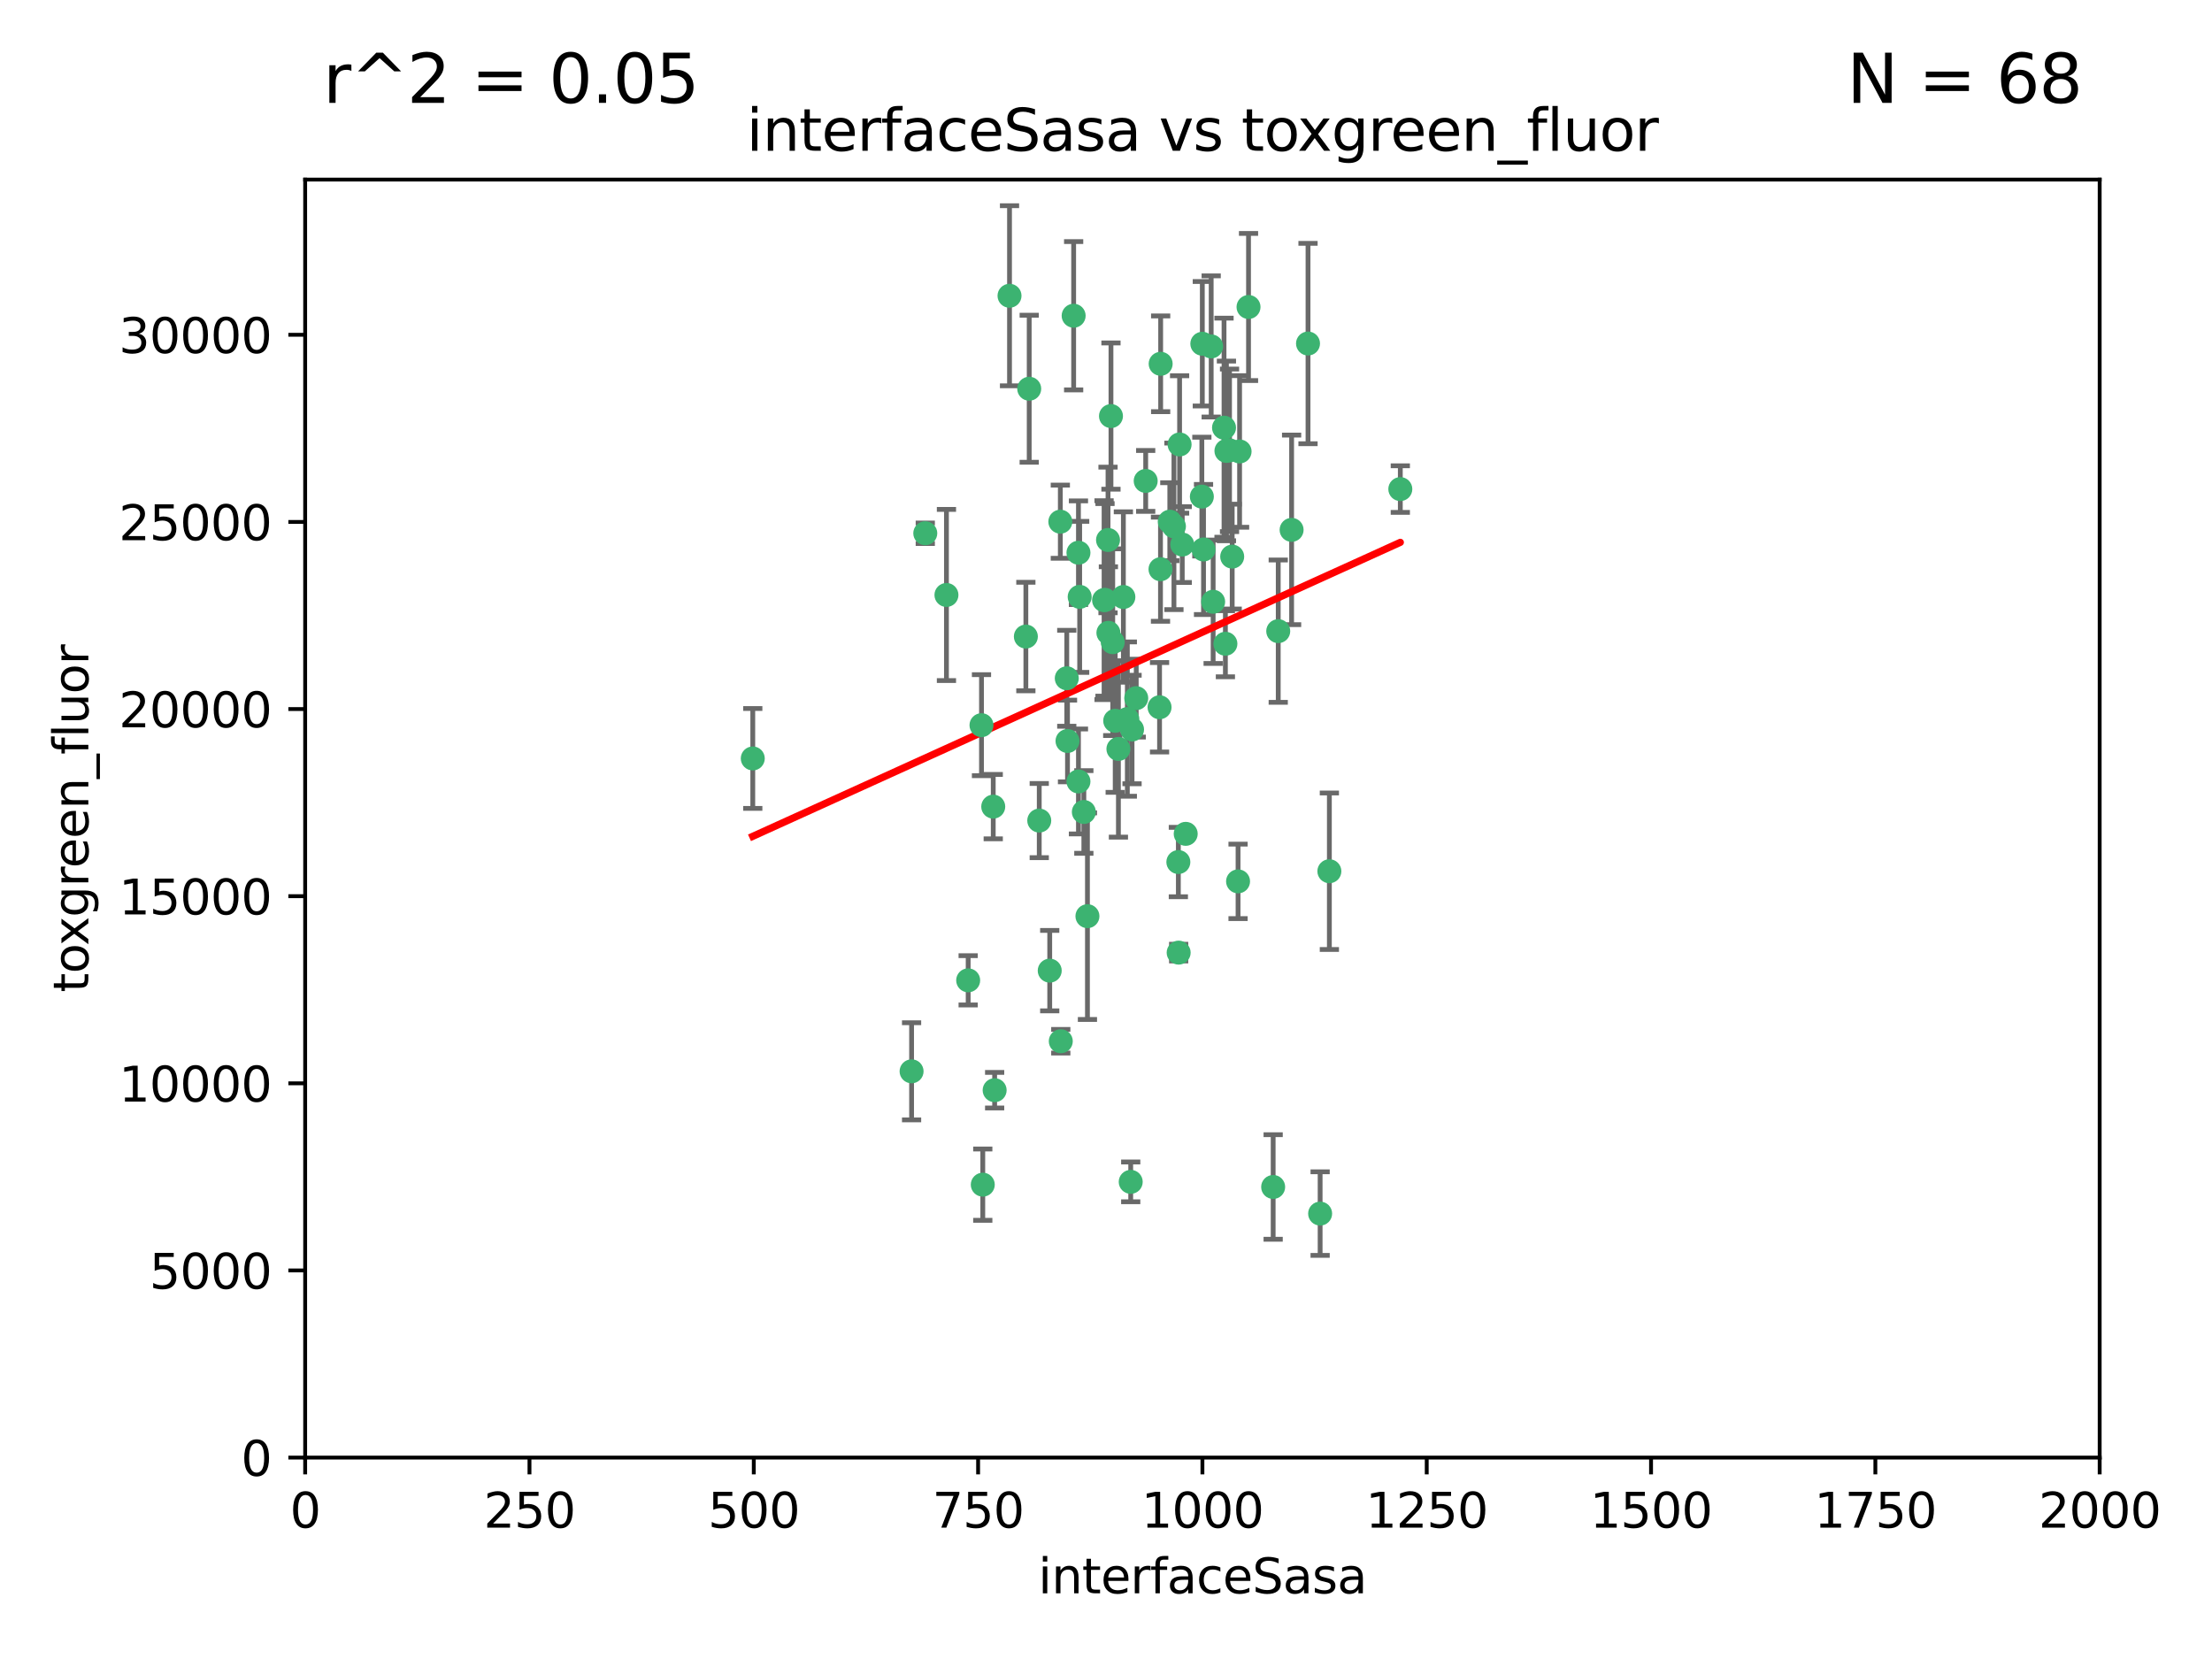 <?xml version="1.0" encoding="utf-8" standalone="no"?>
<!DOCTYPE svg PUBLIC "-//W3C//DTD SVG 1.1//EN"
  "http://www.w3.org/Graphics/SVG/1.1/DTD/svg11.dtd">
<svg xmlns:xlink="http://www.w3.org/1999/xlink" width="460.8pt" height="345.6pt" viewBox="0 0 460.8 345.6" xmlns="http://www.w3.org/2000/svg" version="1.1">
 <defs>
  <style type="text/css">*{stroke-linejoin: round; stroke-linecap: butt}</style>
 </defs>
 <g id="figure_1">
  <g id="patch_1">
   <path d="M 0 345.6 
L 460.8 345.6 
L 460.8 0 
L 0 0 
z
" style="fill: #ffffff"/>
  </g>
  <g id="axes_1">
   <g id="patch_2">
    <path d="M 63.571 303.64 
L 437.4 303.64 
L 437.4 37.411 
L 63.571 37.411 
z
" style="fill: #ffffff"/>
   </g>
   <g id="PathCollection_1">
    <defs>
     <path id="md01d30adb6" d="M 0 1.118 
C 0.297 1.118 0.581 1 0.791 0.791 
C 1 0.581 1.118 0.297 1.118 0 
C 1.118 -0.297 1 -0.581 0.791 -0.791 
C 0.581 -1 0.297 -1.118 0 -1.118 
C -0.297 -1.118 -0.581 -1 -0.791 -0.791 
C -1 -0.581 -1.118 -0.297 -1.118 0 
C -1.118 0.297 -1 0.581 -0.791 0.791 
C -0.581 1 -0.297 1.118 0 1.118 
z
" style="stroke: #3cb371"/>
    </defs>
    <g clip-path="url(#p43f1cb8b0e)">
     <use xlink:href="#md01d30adb6" x="243.693" y="108.677" style="fill: #3cb371; stroke: #3cb371"/>
     <use xlink:href="#md01d30adb6" x="272.484" y="71.562" style="fill: #3cb371; stroke: #3cb371"/>
     <use xlink:href="#md01d30adb6" x="231.435" y="86.676" style="fill: #3cb371; stroke: #3cb371"/>
     <use xlink:href="#md01d30adb6" x="266.28" y="131.48" style="fill: #3cb371; stroke: #3cb371"/>
     <use xlink:href="#md01d30adb6" x="250.716" y="114.467" style="fill: #3cb371; stroke: #3cb371"/>
     <use xlink:href="#md01d30adb6" x="269.065" y="110.38" style="fill: #3cb371; stroke: #3cb371"/>
     <use xlink:href="#md01d30adb6" x="254.987" y="89.097" style="fill: #3cb371; stroke: #3cb371"/>
     <use xlink:href="#md01d30adb6" x="220.886" y="108.676" style="fill: #3cb371; stroke: #3cb371"/>
     <use xlink:href="#md01d30adb6" x="214.404" y="80.98" style="fill: #3cb371; stroke: #3cb371"/>
     <use xlink:href="#md01d30adb6" x="241.787" y="75.786" style="fill: #3cb371; stroke: #3cb371"/>
     <use xlink:href="#md01d30adb6" x="252.721" y="125.356" style="fill: #3cb371; stroke: #3cb371"/>
     <use xlink:href="#md01d30adb6" x="252.312" y="72.167" style="fill: #3cb371; stroke: #3cb371"/>
     <use xlink:href="#md01d30adb6" x="258.229" y="94.046" style="fill: #3cb371; stroke: #3cb371"/>
     <use xlink:href="#md01d30adb6" x="223.66" y="65.773" style="fill: #3cb371; stroke: #3cb371"/>
     <use xlink:href="#md01d30adb6" x="232.987" y="156.019" style="fill: #3cb371; stroke: #3cb371"/>
     <use xlink:href="#md01d30adb6" x="241.557" y="147.335" style="fill: #3cb371; stroke: #3cb371"/>
     <use xlink:href="#md01d30adb6" x="230.194" y="124.965" style="fill: #3cb371; stroke: #3cb371"/>
     <use xlink:href="#md01d30adb6" x="246.284" y="113.441" style="fill: #3cb371; stroke: #3cb371"/>
     <use xlink:href="#md01d30adb6" x="255.489" y="93.933" style="fill: #3cb371; stroke: #3cb371"/>
     <use xlink:href="#md01d30adb6" x="256.689" y="115.953" style="fill: #3cb371; stroke: #3cb371"/>
     <use xlink:href="#md01d30adb6" x="244.553" y="109.646" style="fill: #3cb371; stroke: #3cb371"/>
     <use xlink:href="#md01d30adb6" x="250.368" y="103.453" style="fill: #3cb371; stroke: #3cb371"/>
     <use xlink:href="#md01d30adb6" x="232.318" y="150.153" style="fill: #3cb371; stroke: #3cb371"/>
     <use xlink:href="#md01d30adb6" x="256.134" y="93.812" style="fill: #3cb371; stroke: #3cb371"/>
     <use xlink:href="#md01d30adb6" x="234.02" y="124.367" style="fill: #3cb371; stroke: #3cb371"/>
     <use xlink:href="#md01d30adb6" x="216.495" y="170.94" style="fill: #3cb371; stroke: #3cb371"/>
     <use xlink:href="#md01d30adb6" x="238.669" y="100.184" style="fill: #3cb371; stroke: #3cb371"/>
     <use xlink:href="#md01d30adb6" x="241.753" y="118.577" style="fill: #3cb371; stroke: #3cb371"/>
     <use xlink:href="#md01d30adb6" x="245.731" y="92.588" style="fill: #3cb371; stroke: #3cb371"/>
     <use xlink:href="#md01d30adb6" x="222.381" y="154.361" style="fill: #3cb371; stroke: #3cb371"/>
     <use xlink:href="#md01d30adb6" x="291.711" y="101.886" style="fill: #3cb371; stroke: #3cb371"/>
     <use xlink:href="#md01d30adb6" x="224.916" y="124.337" style="fill: #3cb371; stroke: #3cb371"/>
     <use xlink:href="#md01d30adb6" x="260.091" y="63.953" style="fill: #3cb371; stroke: #3cb371"/>
     <use xlink:href="#md01d30adb6" x="250.465" y="71.61" style="fill: #3cb371; stroke: #3cb371"/>
     <use xlink:href="#md01d30adb6" x="204.462" y="151.067" style="fill: #3cb371; stroke: #3cb371"/>
     <use xlink:href="#md01d30adb6" x="218.677" y="202.203" style="fill: #3cb371; stroke: #3cb371"/>
     <use xlink:href="#md01d30adb6" x="201.688" y="204.22" style="fill: #3cb371; stroke: #3cb371"/>
     <use xlink:href="#md01d30adb6" x="204.731" y="246.787" style="fill: #3cb371; stroke: #3cb371"/>
     <use xlink:href="#md01d30adb6" x="231.802" y="133.776" style="fill: #3cb371; stroke: #3cb371"/>
     <use xlink:href="#md01d30adb6" x="192.753" y="111.087" style="fill: #3cb371; stroke: #3cb371"/>
     <use xlink:href="#md01d30adb6" x="222.228" y="141.297" style="fill: #3cb371; stroke: #3cb371"/>
     <use xlink:href="#md01d30adb6" x="230.822" y="112.487" style="fill: #3cb371; stroke: #3cb371"/>
     <use xlink:href="#md01d30adb6" x="210.301" y="61.614" style="fill: #3cb371; stroke: #3cb371"/>
     <use xlink:href="#md01d30adb6" x="224.662" y="162.792" style="fill: #3cb371; stroke: #3cb371"/>
     <use xlink:href="#md01d30adb6" x="275.007" y="252.814" style="fill: #3cb371; stroke: #3cb371"/>
     <use xlink:href="#md01d30adb6" x="236.699" y="145.439" style="fill: #3cb371; stroke: #3cb371"/>
     <use xlink:href="#md01d30adb6" x="255.273" y="134.104" style="fill: #3cb371; stroke: #3cb371"/>
     <use xlink:href="#md01d30adb6" x="265.222" y="247.267" style="fill: #3cb371; stroke: #3cb371"/>
     <use xlink:href="#md01d30adb6" x="230.901" y="131.829" style="fill: #3cb371; stroke: #3cb371"/>
     <use xlink:href="#md01d30adb6" x="213.706" y="132.603" style="fill: #3cb371; stroke: #3cb371"/>
     <use xlink:href="#md01d30adb6" x="245.473" y="179.579" style="fill: #3cb371; stroke: #3cb371"/>
     <use xlink:href="#md01d30adb6" x="206.91" y="168.036" style="fill: #3cb371; stroke: #3cb371"/>
     <use xlink:href="#md01d30adb6" x="226.534" y="190.856" style="fill: #3cb371; stroke: #3cb371"/>
     <use xlink:href="#md01d30adb6" x="224.662" y="115.142" style="fill: #3cb371; stroke: #3cb371"/>
     <use xlink:href="#md01d30adb6" x="245.536" y="198.449" style="fill: #3cb371; stroke: #3cb371"/>
     <use xlink:href="#md01d30adb6" x="220.981" y="216.908" style="fill: #3cb371; stroke: #3cb371"/>
     <use xlink:href="#md01d30adb6" x="235.826" y="151.97" style="fill: #3cb371; stroke: #3cb371"/>
     <use xlink:href="#md01d30adb6" x="276.932" y="181.494" style="fill: #3cb371; stroke: #3cb371"/>
     <use xlink:href="#md01d30adb6" x="257.91" y="183.606" style="fill: #3cb371; stroke: #3cb371"/>
     <use xlink:href="#md01d30adb6" x="247.005" y="173.704" style="fill: #3cb371; stroke: #3cb371"/>
     <use xlink:href="#md01d30adb6" x="229.998" y="125.024" style="fill: #3cb371; stroke: #3cb371"/>
     <use xlink:href="#md01d30adb6" x="189.899" y="223.176" style="fill: #3cb371; stroke: #3cb371"/>
     <use xlink:href="#md01d30adb6" x="234.846" y="149.795" style="fill: #3cb371; stroke: #3cb371"/>
     <use xlink:href="#md01d30adb6" x="197.163" y="123.943" style="fill: #3cb371; stroke: #3cb371"/>
     <use xlink:href="#md01d30adb6" x="225.785" y="169.147" style="fill: #3cb371; stroke: #3cb371"/>
     <use xlink:href="#md01d30adb6" x="235.549" y="246.204" style="fill: #3cb371; stroke: #3cb371"/>
     <use xlink:href="#md01d30adb6" x="207.202" y="227.107" style="fill: #3cb371; stroke: #3cb371"/>
     <use xlink:href="#md01d30adb6" x="156.817" y="157.999" style="fill: #3cb371; stroke: #3cb371"/>
    </g>
   </g>
   <g id="matplotlib.axis_1">
    <g id="xtick_1">
     <g id="line2d_1">
      <defs>
       <path id="mf079ec88a6" d="M 0 0 
L 0 3.5 
" style="stroke: #000000; stroke-width: 0.8"/>
      </defs>
      <g>
       <use xlink:href="#mf079ec88a6" x="63.571" y="303.64" style="stroke: #000000; stroke-width: 0.8"/>
      </g>
     </g>
     <g id="text_1">
      <!-- 0 -->
      <g transform="translate(60.39 318.238)scale(0.1 -0.1)">
       <defs>
        <path id="DejaVuSans-30" d="M 2034 4250 
Q 1547 4250 1301 3770 
Q 1056 3291 1056 2328 
Q 1056 1369 1301 889 
Q 1547 409 2034 409 
Q 2525 409 2770 889 
Q 3016 1369 3016 2328 
Q 3016 3291 2770 3770 
Q 2525 4250 2034 4250 
z
M 2034 4750 
Q 2819 4750 3233 4129 
Q 3647 3509 3647 2328 
Q 3647 1150 3233 529 
Q 2819 -91 2034 -91 
Q 1250 -91 836 529 
Q 422 1150 422 2328 
Q 422 3509 836 4129 
Q 1250 4750 2034 4750 
z
" transform="scale(0.016)"/>
       </defs>
       <use xlink:href="#DejaVuSans-30"/>
      </g>
     </g>
    </g>
    <g id="xtick_2">
     <g id="line2d_2">
      <g>
       <use xlink:href="#mf079ec88a6" x="110.3" y="303.64" style="stroke: #000000; stroke-width: 0.8"/>
      </g>
     </g>
     <g id="text_2">
      <!-- 250 -->
      <g transform="translate(100.756 318.238)scale(0.1 -0.1)">
       <defs>
        <path id="DejaVuSans-32" d="M 1228 531 
L 3431 531 
L 3431 0 
L 469 0 
L 469 531 
Q 828 903 1448 1529 
Q 2069 2156 2228 2338 
Q 2531 2678 2651 2914 
Q 2772 3150 2772 3378 
Q 2772 3750 2511 3984 
Q 2250 4219 1831 4219 
Q 1534 4219 1204 4116 
Q 875 4013 500 3803 
L 500 4441 
Q 881 4594 1212 4672 
Q 1544 4750 1819 4750 
Q 2544 4750 2975 4387 
Q 3406 4025 3406 3419 
Q 3406 3131 3298 2873 
Q 3191 2616 2906 2266 
Q 2828 2175 2409 1742 
Q 1991 1309 1228 531 
z
" transform="scale(0.016)"/>
        <path id="DejaVuSans-35" d="M 691 4666 
L 3169 4666 
L 3169 4134 
L 1269 4134 
L 1269 2991 
Q 1406 3038 1543 3061 
Q 1681 3084 1819 3084 
Q 2600 3084 3056 2656 
Q 3513 2228 3513 1497 
Q 3513 744 3044 326 
Q 2575 -91 1722 -91 
Q 1428 -91 1123 -41 
Q 819 9 494 109 
L 494 744 
Q 775 591 1075 516 
Q 1375 441 1709 441 
Q 2250 441 2565 725 
Q 2881 1009 2881 1497 
Q 2881 1984 2565 2268 
Q 2250 2553 1709 2553 
Q 1456 2553 1204 2497 
Q 953 2441 691 2322 
L 691 4666 
z
" transform="scale(0.016)"/>
       </defs>
       <use xlink:href="#DejaVuSans-32"/>
       <use xlink:href="#DejaVuSans-35" x="63.623"/>
       <use xlink:href="#DejaVuSans-30" x="127.246"/>
      </g>
     </g>
    </g>
    <g id="xtick_3">
     <g id="line2d_3">
      <g>
       <use xlink:href="#mf079ec88a6" x="157.028" y="303.64" style="stroke: #000000; stroke-width: 0.8"/>
      </g>
     </g>
     <g id="text_3">
      <!-- 500 -->
      <g transform="translate(147.485 318.238)scale(0.1 -0.1)">
       <use xlink:href="#DejaVuSans-35"/>
       <use xlink:href="#DejaVuSans-30" x="63.623"/>
       <use xlink:href="#DejaVuSans-30" x="127.246"/>
      </g>
     </g>
    </g>
    <g id="xtick_4">
     <g id="line2d_4">
      <g>
       <use xlink:href="#mf079ec88a6" x="203.757" y="303.64" style="stroke: #000000; stroke-width: 0.8"/>
      </g>
     </g>
     <g id="text_4">
      <!-- 750 -->
      <g transform="translate(194.213 318.238)scale(0.1 -0.1)">
       <defs>
        <path id="DejaVuSans-37" d="M 525 4666 
L 3525 4666 
L 3525 4397 
L 1831 0 
L 1172 0 
L 2766 4134 
L 525 4134 
L 525 4666 
z
" transform="scale(0.016)"/>
       </defs>
       <use xlink:href="#DejaVuSans-37"/>
       <use xlink:href="#DejaVuSans-35" x="63.623"/>
       <use xlink:href="#DejaVuSans-30" x="127.246"/>
      </g>
     </g>
    </g>
    <g id="xtick_5">
     <g id="line2d_5">
      <g>
       <use xlink:href="#mf079ec88a6" x="250.486" y="303.64" style="stroke: #000000; stroke-width: 0.8"/>
      </g>
     </g>
     <g id="text_5">
      <!-- 1000 -->
      <g transform="translate(237.761 318.238)scale(0.1 -0.1)">
       <defs>
        <path id="DejaVuSans-31" d="M 794 531 
L 1825 531 
L 1825 4091 
L 703 3866 
L 703 4441 
L 1819 4666 
L 2450 4666 
L 2450 531 
L 3481 531 
L 3481 0 
L 794 0 
L 794 531 
z
" transform="scale(0.016)"/>
       </defs>
       <use xlink:href="#DejaVuSans-31"/>
       <use xlink:href="#DejaVuSans-30" x="63.623"/>
       <use xlink:href="#DejaVuSans-30" x="127.246"/>
       <use xlink:href="#DejaVuSans-30" x="190.869"/>
      </g>
     </g>
    </g>
    <g id="xtick_6">
     <g id="line2d_6">
      <g>
       <use xlink:href="#mf079ec88a6" x="297.214" y="303.64" style="stroke: #000000; stroke-width: 0.8"/>
      </g>
     </g>
     <g id="text_6">
      <!-- 1250 -->
      <g transform="translate(284.489 318.238)scale(0.1 -0.1)">
       <use xlink:href="#DejaVuSans-31"/>
       <use xlink:href="#DejaVuSans-32" x="63.623"/>
       <use xlink:href="#DejaVuSans-35" x="127.246"/>
       <use xlink:href="#DejaVuSans-30" x="190.869"/>
      </g>
     </g>
    </g>
    <g id="xtick_7">
     <g id="line2d_7">
      <g>
       <use xlink:href="#mf079ec88a6" x="343.943" y="303.64" style="stroke: #000000; stroke-width: 0.8"/>
      </g>
     </g>
     <g id="text_7">
      <!-- 1500 -->
      <g transform="translate(331.218 318.238)scale(0.1 -0.1)">
       <use xlink:href="#DejaVuSans-31"/>
       <use xlink:href="#DejaVuSans-35" x="63.623"/>
       <use xlink:href="#DejaVuSans-30" x="127.246"/>
       <use xlink:href="#DejaVuSans-30" x="190.869"/>
      </g>
     </g>
    </g>
    <g id="xtick_8">
     <g id="line2d_8">
      <g>
       <use xlink:href="#mf079ec88a6" x="390.671" y="303.64" style="stroke: #000000; stroke-width: 0.8"/>
      </g>
     </g>
     <g id="text_8">
      <!-- 1750 -->
      <g transform="translate(377.946 318.238)scale(0.1 -0.1)">
       <use xlink:href="#DejaVuSans-31"/>
       <use xlink:href="#DejaVuSans-37" x="63.623"/>
       <use xlink:href="#DejaVuSans-35" x="127.246"/>
       <use xlink:href="#DejaVuSans-30" x="190.869"/>
      </g>
     </g>
    </g>
    <g id="xtick_9">
     <g id="line2d_9">
      <g>
       <use xlink:href="#mf079ec88a6" x="437.4" y="303.64" style="stroke: #000000; stroke-width: 0.8"/>
      </g>
     </g>
     <g id="text_9">
      <!-- 2000 -->
      <g transform="translate(424.675 318.238)scale(0.1 -0.1)">
       <use xlink:href="#DejaVuSans-32"/>
       <use xlink:href="#DejaVuSans-30" x="63.623"/>
       <use xlink:href="#DejaVuSans-30" x="127.246"/>
       <use xlink:href="#DejaVuSans-30" x="190.869"/>
      </g>
     </g>
    </g>
    <g id="text_10">
     <!-- interfaceSasa -->
     <g transform="translate(216.279 331.917)scale(0.1 -0.1)">
      <defs>
       <path id="DejaVuSans-69" d="M 603 3500 
L 1178 3500 
L 1178 0 
L 603 0 
L 603 3500 
z
M 603 4863 
L 1178 4863 
L 1178 4134 
L 603 4134 
L 603 4863 
z
" transform="scale(0.016)"/>
       <path id="DejaVuSans-6e" d="M 3513 2113 
L 3513 0 
L 2938 0 
L 2938 2094 
Q 2938 2591 2744 2837 
Q 2550 3084 2163 3084 
Q 1697 3084 1428 2787 
Q 1159 2491 1159 1978 
L 1159 0 
L 581 0 
L 581 3500 
L 1159 3500 
L 1159 2956 
Q 1366 3272 1645 3428 
Q 1925 3584 2291 3584 
Q 2894 3584 3203 3211 
Q 3513 2838 3513 2113 
z
" transform="scale(0.016)"/>
       <path id="DejaVuSans-74" d="M 1172 4494 
L 1172 3500 
L 2356 3500 
L 2356 3053 
L 1172 3053 
L 1172 1153 
Q 1172 725 1289 603 
Q 1406 481 1766 481 
L 2356 481 
L 2356 0 
L 1766 0 
Q 1100 0 847 248 
Q 594 497 594 1153 
L 594 3053 
L 172 3053 
L 172 3500 
L 594 3500 
L 594 4494 
L 1172 4494 
z
" transform="scale(0.016)"/>
       <path id="DejaVuSans-65" d="M 3597 1894 
L 3597 1613 
L 953 1613 
Q 991 1019 1311 708 
Q 1631 397 2203 397 
Q 2534 397 2845 478 
Q 3156 559 3463 722 
L 3463 178 
Q 3153 47 2828 -22 
Q 2503 -91 2169 -91 
Q 1331 -91 842 396 
Q 353 884 353 1716 
Q 353 2575 817 3079 
Q 1281 3584 2069 3584 
Q 2775 3584 3186 3129 
Q 3597 2675 3597 1894 
z
M 3022 2063 
Q 3016 2534 2758 2815 
Q 2500 3097 2075 3097 
Q 1594 3097 1305 2825 
Q 1016 2553 972 2059 
L 3022 2063 
z
" transform="scale(0.016)"/>
       <path id="DejaVuSans-72" d="M 2631 2963 
Q 2534 3019 2420 3045 
Q 2306 3072 2169 3072 
Q 1681 3072 1420 2755 
Q 1159 2438 1159 1844 
L 1159 0 
L 581 0 
L 581 3500 
L 1159 3500 
L 1159 2956 
Q 1341 3275 1631 3429 
Q 1922 3584 2338 3584 
Q 2397 3584 2469 3576 
Q 2541 3569 2628 3553 
L 2631 2963 
z
" transform="scale(0.016)"/>
       <path id="DejaVuSans-66" d="M 2375 4863 
L 2375 4384 
L 1825 4384 
Q 1516 4384 1395 4259 
Q 1275 4134 1275 3809 
L 1275 3500 
L 2222 3500 
L 2222 3053 
L 1275 3053 
L 1275 0 
L 697 0 
L 697 3053 
L 147 3053 
L 147 3500 
L 697 3500 
L 697 3744 
Q 697 4328 969 4595 
Q 1241 4863 1831 4863 
L 2375 4863 
z
" transform="scale(0.016)"/>
       <path id="DejaVuSans-61" d="M 2194 1759 
Q 1497 1759 1228 1600 
Q 959 1441 959 1056 
Q 959 750 1161 570 
Q 1363 391 1709 391 
Q 2188 391 2477 730 
Q 2766 1069 2766 1631 
L 2766 1759 
L 2194 1759 
z
M 3341 1997 
L 3341 0 
L 2766 0 
L 2766 531 
Q 2569 213 2275 61 
Q 1981 -91 1556 -91 
Q 1019 -91 701 211 
Q 384 513 384 1019 
Q 384 1609 779 1909 
Q 1175 2209 1959 2209 
L 2766 2209 
L 2766 2266 
Q 2766 2663 2505 2880 
Q 2244 3097 1772 3097 
Q 1472 3097 1187 3025 
Q 903 2953 641 2809 
L 641 3341 
Q 956 3463 1253 3523 
Q 1550 3584 1831 3584 
Q 2591 3584 2966 3190 
Q 3341 2797 3341 1997 
z
" transform="scale(0.016)"/>
       <path id="DejaVuSans-63" d="M 3122 3366 
L 3122 2828 
Q 2878 2963 2633 3030 
Q 2388 3097 2138 3097 
Q 1578 3097 1268 2742 
Q 959 2388 959 1747 
Q 959 1106 1268 751 
Q 1578 397 2138 397 
Q 2388 397 2633 464 
Q 2878 531 3122 666 
L 3122 134 
Q 2881 22 2623 -34 
Q 2366 -91 2075 -91 
Q 1284 -91 818 406 
Q 353 903 353 1747 
Q 353 2603 823 3093 
Q 1294 3584 2113 3584 
Q 2378 3584 2631 3529 
Q 2884 3475 3122 3366 
z
" transform="scale(0.016)"/>
       <path id="DejaVuSans-53" d="M 3425 4513 
L 3425 3897 
Q 3066 4069 2747 4153 
Q 2428 4238 2131 4238 
Q 1616 4238 1336 4038 
Q 1056 3838 1056 3469 
Q 1056 3159 1242 3001 
Q 1428 2844 1947 2747 
L 2328 2669 
Q 3034 2534 3370 2195 
Q 3706 1856 3706 1288 
Q 3706 609 3251 259 
Q 2797 -91 1919 -91 
Q 1588 -91 1214 -16 
Q 841 59 441 206 
L 441 856 
Q 825 641 1194 531 
Q 1563 422 1919 422 
Q 2459 422 2753 634 
Q 3047 847 3047 1241 
Q 3047 1584 2836 1778 
Q 2625 1972 2144 2069 
L 1759 2144 
Q 1053 2284 737 2584 
Q 422 2884 422 3419 
Q 422 4038 858 4394 
Q 1294 4750 2059 4750 
Q 2388 4750 2728 4690 
Q 3069 4631 3425 4513 
z
" transform="scale(0.016)"/>
       <path id="DejaVuSans-73" d="M 2834 3397 
L 2834 2853 
Q 2591 2978 2328 3040 
Q 2066 3103 1784 3103 
Q 1356 3103 1142 2972 
Q 928 2841 928 2578 
Q 928 2378 1081 2264 
Q 1234 2150 1697 2047 
L 1894 2003 
Q 2506 1872 2764 1633 
Q 3022 1394 3022 966 
Q 3022 478 2636 193 
Q 2250 -91 1575 -91 
Q 1294 -91 989 -36 
Q 684 19 347 128 
L 347 722 
Q 666 556 975 473 
Q 1284 391 1588 391 
Q 1994 391 2212 530 
Q 2431 669 2431 922 
Q 2431 1156 2273 1281 
Q 2116 1406 1581 1522 
L 1381 1569 
Q 847 1681 609 1914 
Q 372 2147 372 2553 
Q 372 3047 722 3315 
Q 1072 3584 1716 3584 
Q 2034 3584 2315 3537 
Q 2597 3491 2834 3397 
z
" transform="scale(0.016)"/>
      </defs>
      <use xlink:href="#DejaVuSans-69"/>
      <use xlink:href="#DejaVuSans-6e" x="27.783"/>
      <use xlink:href="#DejaVuSans-74" x="91.162"/>
      <use xlink:href="#DejaVuSans-65" x="130.371"/>
      <use xlink:href="#DejaVuSans-72" x="191.895"/>
      <use xlink:href="#DejaVuSans-66" x="233.008"/>
      <use xlink:href="#DejaVuSans-61" x="268.213"/>
      <use xlink:href="#DejaVuSans-63" x="329.492"/>
      <use xlink:href="#DejaVuSans-65" x="384.473"/>
      <use xlink:href="#DejaVuSans-53" x="445.996"/>
      <use xlink:href="#DejaVuSans-61" x="509.473"/>
      <use xlink:href="#DejaVuSans-73" x="570.752"/>
      <use xlink:href="#DejaVuSans-61" x="622.852"/>
     </g>
    </g>
   </g>
   <g id="matplotlib.axis_2">
    <g id="ytick_1">
     <g id="line2d_10">
      <defs>
       <path id="m74ce62e251" d="M 0 0 
L -3.5 0 
" style="stroke: #000000; stroke-width: 0.8"/>
      </defs>
      <g>
       <use xlink:href="#m74ce62e251" x="63.571" y="303.64" style="stroke: #000000; stroke-width: 0.8"/>
      </g>
     </g>
     <g id="text_11">
      <!-- 0 -->
      <g transform="translate(50.209 307.439)scale(0.1 -0.1)">
       <use xlink:href="#DejaVuSans-30"/>
      </g>
     </g>
    </g>
    <g id="ytick_2">
     <g id="line2d_11">
      <g>
       <use xlink:href="#m74ce62e251" x="63.571" y="264.657" style="stroke: #000000; stroke-width: 0.8"/>
      </g>
     </g>
     <g id="text_12">
      <!-- 5000 -->
      <g transform="translate(31.121 268.457)scale(0.1 -0.1)">
       <use xlink:href="#DejaVuSans-35"/>
       <use xlink:href="#DejaVuSans-30" x="63.623"/>
       <use xlink:href="#DejaVuSans-30" x="127.246"/>
       <use xlink:href="#DejaVuSans-30" x="190.869"/>
      </g>
     </g>
    </g>
    <g id="ytick_3">
     <g id="line2d_12">
      <g>
       <use xlink:href="#m74ce62e251" x="63.571" y="225.675" style="stroke: #000000; stroke-width: 0.8"/>
      </g>
     </g>
     <g id="text_13">
      <!-- 10000 -->
      <g transform="translate(24.759 229.474)scale(0.1 -0.1)">
       <use xlink:href="#DejaVuSans-31"/>
       <use xlink:href="#DejaVuSans-30" x="63.623"/>
       <use xlink:href="#DejaVuSans-30" x="127.246"/>
       <use xlink:href="#DejaVuSans-30" x="190.869"/>
       <use xlink:href="#DejaVuSans-30" x="254.492"/>
      </g>
     </g>
    </g>
    <g id="ytick_4">
     <g id="line2d_13">
      <g>
       <use xlink:href="#m74ce62e251" x="63.571" y="186.692" style="stroke: #000000; stroke-width: 0.8"/>
      </g>
     </g>
     <g id="text_14">
      <!-- 15000 -->
      <g transform="translate(24.759 190.492)scale(0.1 -0.1)">
       <use xlink:href="#DejaVuSans-31"/>
       <use xlink:href="#DejaVuSans-35" x="63.623"/>
       <use xlink:href="#DejaVuSans-30" x="127.246"/>
       <use xlink:href="#DejaVuSans-30" x="190.869"/>
       <use xlink:href="#DejaVuSans-30" x="254.492"/>
      </g>
     </g>
    </g>
    <g id="ytick_5">
     <g id="line2d_14">
      <g>
       <use xlink:href="#m74ce62e251" x="63.571" y="147.71" style="stroke: #000000; stroke-width: 0.8"/>
      </g>
     </g>
     <g id="text_15">
      <!-- 20000 -->
      <g transform="translate(24.759 151.509)scale(0.1 -0.1)">
       <use xlink:href="#DejaVuSans-32"/>
       <use xlink:href="#DejaVuSans-30" x="63.623"/>
       <use xlink:href="#DejaVuSans-30" x="127.246"/>
       <use xlink:href="#DejaVuSans-30" x="190.869"/>
       <use xlink:href="#DejaVuSans-30" x="254.492"/>
      </g>
     </g>
    </g>
    <g id="ytick_6">
     <g id="line2d_15">
      <g>
       <use xlink:href="#m74ce62e251" x="63.571" y="108.727" style="stroke: #000000; stroke-width: 0.8"/>
      </g>
     </g>
     <g id="text_16">
      <!-- 25000 -->
      <g transform="translate(24.759 112.527)scale(0.1 -0.1)">
       <use xlink:href="#DejaVuSans-32"/>
       <use xlink:href="#DejaVuSans-35" x="63.623"/>
       <use xlink:href="#DejaVuSans-30" x="127.246"/>
       <use xlink:href="#DejaVuSans-30" x="190.869"/>
       <use xlink:href="#DejaVuSans-30" x="254.492"/>
      </g>
     </g>
    </g>
    <g id="ytick_7">
     <g id="line2d_16">
      <g>
       <use xlink:href="#m74ce62e251" x="63.571" y="69.745" style="stroke: #000000; stroke-width: 0.8"/>
      </g>
     </g>
     <g id="text_17">
      <!-- 30000 -->
      <g transform="translate(24.759 73.544)scale(0.1 -0.1)">
       <defs>
        <path id="DejaVuSans-33" d="M 2597 2516 
Q 3050 2419 3304 2112 
Q 3559 1806 3559 1356 
Q 3559 666 3084 287 
Q 2609 -91 1734 -91 
Q 1441 -91 1130 -33 
Q 819 25 488 141 
L 488 750 
Q 750 597 1062 519 
Q 1375 441 1716 441 
Q 2309 441 2620 675 
Q 2931 909 2931 1356 
Q 2931 1769 2642 2001 
Q 2353 2234 1838 2234 
L 1294 2234 
L 1294 2753 
L 1863 2753 
Q 2328 2753 2575 2939 
Q 2822 3125 2822 3475 
Q 2822 3834 2567 4026 
Q 2313 4219 1838 4219 
Q 1578 4219 1281 4162 
Q 984 4106 628 3988 
L 628 4550 
Q 988 4650 1302 4700 
Q 1616 4750 1894 4750 
Q 2613 4750 3031 4423 
Q 3450 4097 3450 3541 
Q 3450 3153 3228 2886 
Q 3006 2619 2597 2516 
z
" transform="scale(0.016)"/>
       </defs>
       <use xlink:href="#DejaVuSans-33"/>
       <use xlink:href="#DejaVuSans-30" x="63.623"/>
       <use xlink:href="#DejaVuSans-30" x="127.246"/>
       <use xlink:href="#DejaVuSans-30" x="190.869"/>
       <use xlink:href="#DejaVuSans-30" x="254.492"/>
      </g>
     </g>
    </g>
    <g id="text_18">
     <!-- toxgreen_fluor -->
     <g transform="translate(18.401 206.72)rotate(-90)scale(0.1 -0.1)">
      <defs>
       <path id="DejaVuSans-6f" d="M 1959 3097 
Q 1497 3097 1228 2736 
Q 959 2375 959 1747 
Q 959 1119 1226 758 
Q 1494 397 1959 397 
Q 2419 397 2687 759 
Q 2956 1122 2956 1747 
Q 2956 2369 2687 2733 
Q 2419 3097 1959 3097 
z
M 1959 3584 
Q 2709 3584 3137 3096 
Q 3566 2609 3566 1747 
Q 3566 888 3137 398 
Q 2709 -91 1959 -91 
Q 1206 -91 779 398 
Q 353 888 353 1747 
Q 353 2609 779 3096 
Q 1206 3584 1959 3584 
z
" transform="scale(0.016)"/>
       <path id="DejaVuSans-78" d="M 3513 3500 
L 2247 1797 
L 3578 0 
L 2900 0 
L 1881 1375 
L 863 0 
L 184 0 
L 1544 1831 
L 300 3500 
L 978 3500 
L 1906 2253 
L 2834 3500 
L 3513 3500 
z
" transform="scale(0.016)"/>
       <path id="DejaVuSans-67" d="M 2906 1791 
Q 2906 2416 2648 2759 
Q 2391 3103 1925 3103 
Q 1463 3103 1205 2759 
Q 947 2416 947 1791 
Q 947 1169 1205 825 
Q 1463 481 1925 481 
Q 2391 481 2648 825 
Q 2906 1169 2906 1791 
z
M 3481 434 
Q 3481 -459 3084 -895 
Q 2688 -1331 1869 -1331 
Q 1566 -1331 1297 -1286 
Q 1028 -1241 775 -1147 
L 775 -588 
Q 1028 -725 1275 -790 
Q 1522 -856 1778 -856 
Q 2344 -856 2625 -561 
Q 2906 -266 2906 331 
L 2906 616 
Q 2728 306 2450 153 
Q 2172 0 1784 0 
Q 1141 0 747 490 
Q 353 981 353 1791 
Q 353 2603 747 3093 
Q 1141 3584 1784 3584 
Q 2172 3584 2450 3431 
Q 2728 3278 2906 2969 
L 2906 3500 
L 3481 3500 
L 3481 434 
z
" transform="scale(0.016)"/>
       <path id="DejaVuSans-5f" d="M 3263 -1063 
L 3263 -1509 
L -63 -1509 
L -63 -1063 
L 3263 -1063 
z
" transform="scale(0.016)"/>
       <path id="DejaVuSans-6c" d="M 603 4863 
L 1178 4863 
L 1178 0 
L 603 0 
L 603 4863 
z
" transform="scale(0.016)"/>
       <path id="DejaVuSans-75" d="M 544 1381 
L 544 3500 
L 1119 3500 
L 1119 1403 
Q 1119 906 1312 657 
Q 1506 409 1894 409 
Q 2359 409 2629 706 
Q 2900 1003 2900 1516 
L 2900 3500 
L 3475 3500 
L 3475 0 
L 2900 0 
L 2900 538 
Q 2691 219 2414 64 
Q 2138 -91 1772 -91 
Q 1169 -91 856 284 
Q 544 659 544 1381 
z
M 1991 3584 
L 1991 3584 
z
" transform="scale(0.016)"/>
      </defs>
      <use xlink:href="#DejaVuSans-74"/>
      <use xlink:href="#DejaVuSans-6f" x="39.209"/>
      <use xlink:href="#DejaVuSans-78" x="97.266"/>
      <use xlink:href="#DejaVuSans-67" x="156.445"/>
      <use xlink:href="#DejaVuSans-72" x="219.922"/>
      <use xlink:href="#DejaVuSans-65" x="258.785"/>
      <use xlink:href="#DejaVuSans-65" x="320.309"/>
      <use xlink:href="#DejaVuSans-6e" x="381.832"/>
      <use xlink:href="#DejaVuSans-5f" x="445.211"/>
      <use xlink:href="#DejaVuSans-66" x="495.211"/>
      <use xlink:href="#DejaVuSans-6c" x="530.416"/>
      <use xlink:href="#DejaVuSans-75" x="558.199"/>
      <use xlink:href="#DejaVuSans-6f" x="621.578"/>
      <use xlink:href="#DejaVuSans-72" x="682.76"/>
     </g>
    </g>
   </g>
   <g id="LineCollection_1">
    <path d="M 243.693 116.797 
L 243.693 100.557 
" clip-path="url(#p43f1cb8b0e)" style="fill: none; stroke: #696969"/>
    <path d="M 272.484 92.434 
L 272.484 50.691 
" clip-path="url(#p43f1cb8b0e)" style="fill: none; stroke: #696969"/>
    <path d="M 231.435 101.908 
L 231.435 71.444 
" clip-path="url(#p43f1cb8b0e)" style="fill: none; stroke: #696969"/>
    <path d="M 266.28 146.307 
L 266.28 116.654 
" clip-path="url(#p43f1cb8b0e)" style="fill: none; stroke: #696969"/>
    <path d="M 250.716 128.017 
L 250.716 100.917 
" clip-path="url(#p43f1cb8b0e)" style="fill: none; stroke: #696969"/>
    <path d="M 269.065 130.124 
L 269.065 90.636 
" clip-path="url(#p43f1cb8b0e)" style="fill: none; stroke: #696969"/>
    <path d="M 254.987 111.917 
L 254.987 66.277 
" clip-path="url(#p43f1cb8b0e)" style="fill: none; stroke: #696969"/>
    <path d="M 220.886 116.296 
L 220.886 101.057 
" clip-path="url(#p43f1cb8b0e)" style="fill: none; stroke: #696969"/>
    <path d="M 214.404 96.292 
L 214.404 65.668 
" clip-path="url(#p43f1cb8b0e)" style="fill: none; stroke: #696969"/>
    <path d="M 241.787 85.756 
L 241.787 65.815 
" clip-path="url(#p43f1cb8b0e)" style="fill: none; stroke: #696969"/>
    <path d="M 252.721 138.211 
L 252.721 112.501 
" clip-path="url(#p43f1cb8b0e)" style="fill: none; stroke: #696969"/>
    <path d="M 252.312 86.871 
L 252.312 57.463 
" clip-path="url(#p43f1cb8b0e)" style="fill: none; stroke: #696969"/>
    <path d="M 258.229 109.836 
L 258.229 78.257 
" clip-path="url(#p43f1cb8b0e)" style="fill: none; stroke: #696969"/>
    <path d="M 223.66 81.223 
L 223.66 50.323 
" clip-path="url(#p43f1cb8b0e)" style="fill: none; stroke: #696969"/>
    <path d="M 232.987 174.39 
L 232.987 137.647 
" clip-path="url(#p43f1cb8b0e)" style="fill: none; stroke: #696969"/>
    <path d="M 241.557 156.65 
L 241.557 138.02 
" clip-path="url(#p43f1cb8b0e)" style="fill: none; stroke: #696969"/>
    <path d="M 230.194 145.018 
L 230.194 104.912 
" clip-path="url(#p43f1cb8b0e)" style="fill: none; stroke: #696969"/>
    <path d="M 246.284 121.337 
L 246.284 105.546 
" clip-path="url(#p43f1cb8b0e)" style="fill: none; stroke: #696969"/>
    <path d="M 255.489 112.649 
L 255.489 75.218 
" clip-path="url(#p43f1cb8b0e)" style="fill: none; stroke: #696969"/>
    <path d="M 256.689 126.872 
L 256.689 105.035 
" clip-path="url(#p43f1cb8b0e)" style="fill: none; stroke: #696969"/>
    <path d="M 244.553 126.988 
L 244.553 92.305 
" clip-path="url(#p43f1cb8b0e)" style="fill: none; stroke: #696969"/>
    <path d="M 250.368 115.826 
L 250.368 91.08 
" clip-path="url(#p43f1cb8b0e)" style="fill: none; stroke: #696969"/>
    <path d="M 232.318 165.057 
L 232.318 135.25 
" clip-path="url(#p43f1cb8b0e)" style="fill: none; stroke: #696969"/>
    <path d="M 256.134 110.745 
L 256.134 76.878 
" clip-path="url(#p43f1cb8b0e)" style="fill: none; stroke: #696969"/>
    <path d="M 234.02 142.114 
L 234.02 106.621 
" clip-path="url(#p43f1cb8b0e)" style="fill: none; stroke: #696969"/>
    <path d="M 216.495 178.667 
L 216.495 163.212 
" clip-path="url(#p43f1cb8b0e)" style="fill: none; stroke: #696969"/>
    <path d="M 238.669 106.525 
L 238.669 93.844 
" clip-path="url(#p43f1cb8b0e)" style="fill: none; stroke: #696969"/>
    <path d="M 241.753 129.424 
L 241.753 107.731 
" clip-path="url(#p43f1cb8b0e)" style="fill: none; stroke: #696969"/>
    <path d="M 245.731 106.902 
L 245.731 78.274 
" clip-path="url(#p43f1cb8b0e)" style="fill: none; stroke: #696969"/>
    <path d="M 222.381 162.872 
L 222.381 145.85 
" clip-path="url(#p43f1cb8b0e)" style="fill: none; stroke: #696969"/>
    <path d="M 291.711 106.741 
L 291.711 97.032 
" clip-path="url(#p43f1cb8b0e)" style="fill: none; stroke: #696969"/>
    <path d="M 224.916 140.07 
L 224.916 108.604 
" clip-path="url(#p43f1cb8b0e)" style="fill: none; stroke: #696969"/>
    <path d="M 260.091 79.275 
L 260.091 48.63 
" clip-path="url(#p43f1cb8b0e)" style="fill: none; stroke: #696969"/>
    <path d="M 250.465 84.576 
L 250.465 58.645 
" clip-path="url(#p43f1cb8b0e)" style="fill: none; stroke: #696969"/>
    <path d="M 204.462 161.588 
L 204.462 140.547 
" clip-path="url(#p43f1cb8b0e)" style="fill: none; stroke: #696969"/>
    <path d="M 218.677 210.579 
L 218.677 193.826 
" clip-path="url(#p43f1cb8b0e)" style="fill: none; stroke: #696969"/>
    <path d="M 201.688 209.352 
L 201.688 199.087 
" clip-path="url(#p43f1cb8b0e)" style="fill: none; stroke: #696969"/>
    <path d="M 204.731 254.215 
L 204.731 239.358 
" clip-path="url(#p43f1cb8b0e)" style="fill: none; stroke: #696969"/>
    <path d="M 231.802 153.222 
L 231.802 114.33 
" clip-path="url(#p43f1cb8b0e)" style="fill: none; stroke: #696969"/>
    <path d="M 192.753 113.226 
L 192.753 108.949 
" clip-path="url(#p43f1cb8b0e)" style="fill: none; stroke: #696969"/>
    <path d="M 222.228 151.291 
L 222.228 131.303 
" clip-path="url(#p43f1cb8b0e)" style="fill: none; stroke: #696969"/>
    <path d="M 230.822 127.655 
L 230.822 97.319 
" clip-path="url(#p43f1cb8b0e)" style="fill: none; stroke: #696969"/>
    <path d="M 210.301 80.373 
L 210.301 42.855 
" clip-path="url(#p43f1cb8b0e)" style="fill: none; stroke: #696969"/>
    <path d="M 224.662 173.718 
L 224.662 151.865 
" clip-path="url(#p43f1cb8b0e)" style="fill: none; stroke: #696969"/>
    <path d="M 275.007 261.522 
L 275.007 244.105 
" clip-path="url(#p43f1cb8b0e)" style="fill: none; stroke: #696969"/>
    <path d="M 236.699 153.546 
L 236.699 137.331 
" clip-path="url(#p43f1cb8b0e)" style="fill: none; stroke: #696969"/>
    <path d="M 255.273 140.983 
L 255.273 127.226 
" clip-path="url(#p43f1cb8b0e)" style="fill: none; stroke: #696969"/>
    <path d="M 265.222 258.157 
L 265.222 236.377 
" clip-path="url(#p43f1cb8b0e)" style="fill: none; stroke: #696969"/>
    <path d="M 230.901 145.591 
L 230.901 118.067 
" clip-path="url(#p43f1cb8b0e)" style="fill: none; stroke: #696969"/>
    <path d="M 213.706 143.904 
L 213.706 121.303 
" clip-path="url(#p43f1cb8b0e)" style="fill: none; stroke: #696969"/>
    <path d="M 245.473 186.808 
L 245.473 172.35 
" clip-path="url(#p43f1cb8b0e)" style="fill: none; stroke: #696969"/>
    <path d="M 206.91 174.742 
L 206.91 161.329 
" clip-path="url(#p43f1cb8b0e)" style="fill: none; stroke: #696969"/>
    <path d="M 226.534 212.373 
L 226.534 169.339 
" clip-path="url(#p43f1cb8b0e)" style="fill: none; stroke: #696969"/>
    <path d="M 224.662 125.941 
L 224.662 104.342 
" clip-path="url(#p43f1cb8b0e)" style="fill: none; stroke: #696969"/>
    <path d="M 245.536 200.192 
L 245.536 196.706 
" clip-path="url(#p43f1cb8b0e)" style="fill: none; stroke: #696969"/>
    <path d="M 220.981 219.374 
L 220.981 214.442 
" clip-path="url(#p43f1cb8b0e)" style="fill: none; stroke: #696969"/>
    <path d="M 235.826 163.271 
L 235.826 140.669 
" clip-path="url(#p43f1cb8b0e)" style="fill: none; stroke: #696969"/>
    <path d="M 276.932 197.796 
L 276.932 165.192 
" clip-path="url(#p43f1cb8b0e)" style="fill: none; stroke: #696969"/>
    <path d="M 257.91 191.362 
L 257.91 175.85 
" clip-path="url(#p43f1cb8b0e)" style="fill: none; stroke: #696969"/>
    <path d="M 247.005 174.431 
L 247.005 172.978 
" clip-path="url(#p43f1cb8b0e)" style="fill: none; stroke: #696969"/>
    <path d="M 229.998 145.735 
L 229.998 104.312 
" clip-path="url(#p43f1cb8b0e)" style="fill: none; stroke: #696969"/>
    <path d="M 189.899 233.292 
L 189.899 213.059 
" clip-path="url(#p43f1cb8b0e)" style="fill: none; stroke: #696969"/>
    <path d="M 234.846 165.867 
L 234.846 133.723 
" clip-path="url(#p43f1cb8b0e)" style="fill: none; stroke: #696969"/>
    <path d="M 197.163 141.769 
L 197.163 106.117 
" clip-path="url(#p43f1cb8b0e)" style="fill: none; stroke: #696969"/>
    <path d="M 225.785 177.757 
L 225.785 160.538 
" clip-path="url(#p43f1cb8b0e)" style="fill: none; stroke: #696969"/>
    <path d="M 235.549 250.348 
L 235.549 242.06 
" clip-path="url(#p43f1cb8b0e)" style="fill: none; stroke: #696969"/>
    <path d="M 207.202 230.811 
L 207.202 223.403 
" clip-path="url(#p43f1cb8b0e)" style="fill: none; stroke: #696969"/>
    <path d="M 156.817 168.403 
L 156.817 147.594 
" clip-path="url(#p43f1cb8b0e)" style="fill: none; stroke: #696969"/>
   </g>
   <g id="line2d_17">
    <defs>
     <path id="m293debc1fc" d="M 2 0 
L -2 -0 
" style="stroke: #696969"/>
    </defs>
    <g clip-path="url(#p43f1cb8b0e)">
     <use xlink:href="#m293debc1fc" x="243.693" y="116.797" style="fill: #696969; stroke: #696969"/>
     <use xlink:href="#m293debc1fc" x="272.484" y="92.434" style="fill: #696969; stroke: #696969"/>
     <use xlink:href="#m293debc1fc" x="231.435" y="101.908" style="fill: #696969; stroke: #696969"/>
     <use xlink:href="#m293debc1fc" x="266.28" y="146.307" style="fill: #696969; stroke: #696969"/>
     <use xlink:href="#m293debc1fc" x="250.716" y="128.017" style="fill: #696969; stroke: #696969"/>
     <use xlink:href="#m293debc1fc" x="269.065" y="130.124" style="fill: #696969; stroke: #696969"/>
     <use xlink:href="#m293debc1fc" x="254.987" y="111.917" style="fill: #696969; stroke: #696969"/>
     <use xlink:href="#m293debc1fc" x="220.886" y="116.296" style="fill: #696969; stroke: #696969"/>
     <use xlink:href="#m293debc1fc" x="214.404" y="96.292" style="fill: #696969; stroke: #696969"/>
     <use xlink:href="#m293debc1fc" x="241.787" y="85.756" style="fill: #696969; stroke: #696969"/>
     <use xlink:href="#m293debc1fc" x="252.721" y="138.211" style="fill: #696969; stroke: #696969"/>
     <use xlink:href="#m293debc1fc" x="252.312" y="86.871" style="fill: #696969; stroke: #696969"/>
     <use xlink:href="#m293debc1fc" x="258.229" y="109.836" style="fill: #696969; stroke: #696969"/>
     <use xlink:href="#m293debc1fc" x="223.66" y="81.223" style="fill: #696969; stroke: #696969"/>
     <use xlink:href="#m293debc1fc" x="232.987" y="174.39" style="fill: #696969; stroke: #696969"/>
     <use xlink:href="#m293debc1fc" x="241.557" y="156.65" style="fill: #696969; stroke: #696969"/>
     <use xlink:href="#m293debc1fc" x="230.194" y="145.018" style="fill: #696969; stroke: #696969"/>
     <use xlink:href="#m293debc1fc" x="246.284" y="121.337" style="fill: #696969; stroke: #696969"/>
     <use xlink:href="#m293debc1fc" x="255.489" y="112.649" style="fill: #696969; stroke: #696969"/>
     <use xlink:href="#m293debc1fc" x="256.689" y="126.872" style="fill: #696969; stroke: #696969"/>
     <use xlink:href="#m293debc1fc" x="244.553" y="126.988" style="fill: #696969; stroke: #696969"/>
     <use xlink:href="#m293debc1fc" x="250.368" y="115.826" style="fill: #696969; stroke: #696969"/>
     <use xlink:href="#m293debc1fc" x="232.318" y="165.057" style="fill: #696969; stroke: #696969"/>
     <use xlink:href="#m293debc1fc" x="256.134" y="110.745" style="fill: #696969; stroke: #696969"/>
     <use xlink:href="#m293debc1fc" x="234.02" y="142.114" style="fill: #696969; stroke: #696969"/>
     <use xlink:href="#m293debc1fc" x="216.495" y="178.667" style="fill: #696969; stroke: #696969"/>
     <use xlink:href="#m293debc1fc" x="238.669" y="106.525" style="fill: #696969; stroke: #696969"/>
     <use xlink:href="#m293debc1fc" x="241.753" y="129.424" style="fill: #696969; stroke: #696969"/>
     <use xlink:href="#m293debc1fc" x="245.731" y="106.902" style="fill: #696969; stroke: #696969"/>
     <use xlink:href="#m293debc1fc" x="222.381" y="162.872" style="fill: #696969; stroke: #696969"/>
     <use xlink:href="#m293debc1fc" x="291.711" y="106.741" style="fill: #696969; stroke: #696969"/>
     <use xlink:href="#m293debc1fc" x="224.916" y="140.07" style="fill: #696969; stroke: #696969"/>
     <use xlink:href="#m293debc1fc" x="260.091" y="79.275" style="fill: #696969; stroke: #696969"/>
     <use xlink:href="#m293debc1fc" x="250.465" y="84.576" style="fill: #696969; stroke: #696969"/>
     <use xlink:href="#m293debc1fc" x="204.462" y="161.588" style="fill: #696969; stroke: #696969"/>
     <use xlink:href="#m293debc1fc" x="218.677" y="210.579" style="fill: #696969; stroke: #696969"/>
     <use xlink:href="#m293debc1fc" x="201.688" y="209.352" style="fill: #696969; stroke: #696969"/>
     <use xlink:href="#m293debc1fc" x="204.731" y="254.215" style="fill: #696969; stroke: #696969"/>
     <use xlink:href="#m293debc1fc" x="231.802" y="153.222" style="fill: #696969; stroke: #696969"/>
     <use xlink:href="#m293debc1fc" x="192.753" y="113.226" style="fill: #696969; stroke: #696969"/>
     <use xlink:href="#m293debc1fc" x="222.228" y="151.291" style="fill: #696969; stroke: #696969"/>
     <use xlink:href="#m293debc1fc" x="230.822" y="127.655" style="fill: #696969; stroke: #696969"/>
     <use xlink:href="#m293debc1fc" x="210.301" y="80.373" style="fill: #696969; stroke: #696969"/>
     <use xlink:href="#m293debc1fc" x="224.662" y="173.718" style="fill: #696969; stroke: #696969"/>
     <use xlink:href="#m293debc1fc" x="275.007" y="261.522" style="fill: #696969; stroke: #696969"/>
     <use xlink:href="#m293debc1fc" x="236.699" y="153.546" style="fill: #696969; stroke: #696969"/>
     <use xlink:href="#m293debc1fc" x="255.273" y="140.983" style="fill: #696969; stroke: #696969"/>
     <use xlink:href="#m293debc1fc" x="265.222" y="258.157" style="fill: #696969; stroke: #696969"/>
     <use xlink:href="#m293debc1fc" x="230.901" y="145.591" style="fill: #696969; stroke: #696969"/>
     <use xlink:href="#m293debc1fc" x="213.706" y="143.904" style="fill: #696969; stroke: #696969"/>
     <use xlink:href="#m293debc1fc" x="245.473" y="186.808" style="fill: #696969; stroke: #696969"/>
     <use xlink:href="#m293debc1fc" x="206.91" y="174.742" style="fill: #696969; stroke: #696969"/>
     <use xlink:href="#m293debc1fc" x="226.534" y="212.373" style="fill: #696969; stroke: #696969"/>
     <use xlink:href="#m293debc1fc" x="224.662" y="125.941" style="fill: #696969; stroke: #696969"/>
     <use xlink:href="#m293debc1fc" x="245.536" y="200.192" style="fill: #696969; stroke: #696969"/>
     <use xlink:href="#m293debc1fc" x="220.981" y="219.374" style="fill: #696969; stroke: #696969"/>
     <use xlink:href="#m293debc1fc" x="235.826" y="163.271" style="fill: #696969; stroke: #696969"/>
     <use xlink:href="#m293debc1fc" x="276.932" y="197.796" style="fill: #696969; stroke: #696969"/>
     <use xlink:href="#m293debc1fc" x="257.91" y="191.362" style="fill: #696969; stroke: #696969"/>
     <use xlink:href="#m293debc1fc" x="247.005" y="174.431" style="fill: #696969; stroke: #696969"/>
     <use xlink:href="#m293debc1fc" x="229.998" y="145.735" style="fill: #696969; stroke: #696969"/>
     <use xlink:href="#m293debc1fc" x="189.899" y="233.292" style="fill: #696969; stroke: #696969"/>
     <use xlink:href="#m293debc1fc" x="234.846" y="165.867" style="fill: #696969; stroke: #696969"/>
     <use xlink:href="#m293debc1fc" x="197.163" y="141.769" style="fill: #696969; stroke: #696969"/>
     <use xlink:href="#m293debc1fc" x="225.785" y="177.757" style="fill: #696969; stroke: #696969"/>
     <use xlink:href="#m293debc1fc" x="235.549" y="250.348" style="fill: #696969; stroke: #696969"/>
     <use xlink:href="#m293debc1fc" x="207.202" y="230.811" style="fill: #696969; stroke: #696969"/>
     <use xlink:href="#m293debc1fc" x="156.817" y="168.403" style="fill: #696969; stroke: #696969"/>
    </g>
   </g>
   <g id="line2d_18">
    <g clip-path="url(#p43f1cb8b0e)">
     <use xlink:href="#m293debc1fc" x="243.693" y="100.557" style="fill: #696969; stroke: #696969"/>
     <use xlink:href="#m293debc1fc" x="272.484" y="50.691" style="fill: #696969; stroke: #696969"/>
     <use xlink:href="#m293debc1fc" x="231.435" y="71.444" style="fill: #696969; stroke: #696969"/>
     <use xlink:href="#m293debc1fc" x="266.28" y="116.654" style="fill: #696969; stroke: #696969"/>
     <use xlink:href="#m293debc1fc" x="250.716" y="100.917" style="fill: #696969; stroke: #696969"/>
     <use xlink:href="#m293debc1fc" x="269.065" y="90.636" style="fill: #696969; stroke: #696969"/>
     <use xlink:href="#m293debc1fc" x="254.987" y="66.277" style="fill: #696969; stroke: #696969"/>
     <use xlink:href="#m293debc1fc" x="220.886" y="101.057" style="fill: #696969; stroke: #696969"/>
     <use xlink:href="#m293debc1fc" x="214.404" y="65.668" style="fill: #696969; stroke: #696969"/>
     <use xlink:href="#m293debc1fc" x="241.787" y="65.815" style="fill: #696969; stroke: #696969"/>
     <use xlink:href="#m293debc1fc" x="252.721" y="112.501" style="fill: #696969; stroke: #696969"/>
     <use xlink:href="#m293debc1fc" x="252.312" y="57.463" style="fill: #696969; stroke: #696969"/>
     <use xlink:href="#m293debc1fc" x="258.229" y="78.257" style="fill: #696969; stroke: #696969"/>
     <use xlink:href="#m293debc1fc" x="223.66" y="50.323" style="fill: #696969; stroke: #696969"/>
     <use xlink:href="#m293debc1fc" x="232.987" y="137.647" style="fill: #696969; stroke: #696969"/>
     <use xlink:href="#m293debc1fc" x="241.557" y="138.02" style="fill: #696969; stroke: #696969"/>
     <use xlink:href="#m293debc1fc" x="230.194" y="104.912" style="fill: #696969; stroke: #696969"/>
     <use xlink:href="#m293debc1fc" x="246.284" y="105.546" style="fill: #696969; stroke: #696969"/>
     <use xlink:href="#m293debc1fc" x="255.489" y="75.218" style="fill: #696969; stroke: #696969"/>
     <use xlink:href="#m293debc1fc" x="256.689" y="105.035" style="fill: #696969; stroke: #696969"/>
     <use xlink:href="#m293debc1fc" x="244.553" y="92.305" style="fill: #696969; stroke: #696969"/>
     <use xlink:href="#m293debc1fc" x="250.368" y="91.08" style="fill: #696969; stroke: #696969"/>
     <use xlink:href="#m293debc1fc" x="232.318" y="135.25" style="fill: #696969; stroke: #696969"/>
     <use xlink:href="#m293debc1fc" x="256.134" y="76.878" style="fill: #696969; stroke: #696969"/>
     <use xlink:href="#m293debc1fc" x="234.02" y="106.621" style="fill: #696969; stroke: #696969"/>
     <use xlink:href="#m293debc1fc" x="216.495" y="163.212" style="fill: #696969; stroke: #696969"/>
     <use xlink:href="#m293debc1fc" x="238.669" y="93.844" style="fill: #696969; stroke: #696969"/>
     <use xlink:href="#m293debc1fc" x="241.753" y="107.731" style="fill: #696969; stroke: #696969"/>
     <use xlink:href="#m293debc1fc" x="245.731" y="78.274" style="fill: #696969; stroke: #696969"/>
     <use xlink:href="#m293debc1fc" x="222.381" y="145.85" style="fill: #696969; stroke: #696969"/>
     <use xlink:href="#m293debc1fc" x="291.711" y="97.032" style="fill: #696969; stroke: #696969"/>
     <use xlink:href="#m293debc1fc" x="224.916" y="108.604" style="fill: #696969; stroke: #696969"/>
     <use xlink:href="#m293debc1fc" x="260.091" y="48.63" style="fill: #696969; stroke: #696969"/>
     <use xlink:href="#m293debc1fc" x="250.465" y="58.645" style="fill: #696969; stroke: #696969"/>
     <use xlink:href="#m293debc1fc" x="204.462" y="140.547" style="fill: #696969; stroke: #696969"/>
     <use xlink:href="#m293debc1fc" x="218.677" y="193.826" style="fill: #696969; stroke: #696969"/>
     <use xlink:href="#m293debc1fc" x="201.688" y="199.087" style="fill: #696969; stroke: #696969"/>
     <use xlink:href="#m293debc1fc" x="204.731" y="239.358" style="fill: #696969; stroke: #696969"/>
     <use xlink:href="#m293debc1fc" x="231.802" y="114.33" style="fill: #696969; stroke: #696969"/>
     <use xlink:href="#m293debc1fc" x="192.753" y="108.949" style="fill: #696969; stroke: #696969"/>
     <use xlink:href="#m293debc1fc" x="222.228" y="131.303" style="fill: #696969; stroke: #696969"/>
     <use xlink:href="#m293debc1fc" x="230.822" y="97.319" style="fill: #696969; stroke: #696969"/>
     <use xlink:href="#m293debc1fc" x="210.301" y="42.855" style="fill: #696969; stroke: #696969"/>
     <use xlink:href="#m293debc1fc" x="224.662" y="151.865" style="fill: #696969; stroke: #696969"/>
     <use xlink:href="#m293debc1fc" x="275.007" y="244.105" style="fill: #696969; stroke: #696969"/>
     <use xlink:href="#m293debc1fc" x="236.699" y="137.331" style="fill: #696969; stroke: #696969"/>
     <use xlink:href="#m293debc1fc" x="255.273" y="127.226" style="fill: #696969; stroke: #696969"/>
     <use xlink:href="#m293debc1fc" x="265.222" y="236.377" style="fill: #696969; stroke: #696969"/>
     <use xlink:href="#m293debc1fc" x="230.901" y="118.067" style="fill: #696969; stroke: #696969"/>
     <use xlink:href="#m293debc1fc" x="213.706" y="121.303" style="fill: #696969; stroke: #696969"/>
     <use xlink:href="#m293debc1fc" x="245.473" y="172.35" style="fill: #696969; stroke: #696969"/>
     <use xlink:href="#m293debc1fc" x="206.91" y="161.329" style="fill: #696969; stroke: #696969"/>
     <use xlink:href="#m293debc1fc" x="226.534" y="169.339" style="fill: #696969; stroke: #696969"/>
     <use xlink:href="#m293debc1fc" x="224.662" y="104.342" style="fill: #696969; stroke: #696969"/>
     <use xlink:href="#m293debc1fc" x="245.536" y="196.706" style="fill: #696969; stroke: #696969"/>
     <use xlink:href="#m293debc1fc" x="220.981" y="214.442" style="fill: #696969; stroke: #696969"/>
     <use xlink:href="#m293debc1fc" x="235.826" y="140.669" style="fill: #696969; stroke: #696969"/>
     <use xlink:href="#m293debc1fc" x="276.932" y="165.192" style="fill: #696969; stroke: #696969"/>
     <use xlink:href="#m293debc1fc" x="257.91" y="175.85" style="fill: #696969; stroke: #696969"/>
     <use xlink:href="#m293debc1fc" x="247.005" y="172.978" style="fill: #696969; stroke: #696969"/>
     <use xlink:href="#m293debc1fc" x="229.998" y="104.312" style="fill: #696969; stroke: #696969"/>
     <use xlink:href="#m293debc1fc" x="189.899" y="213.059" style="fill: #696969; stroke: #696969"/>
     <use xlink:href="#m293debc1fc" x="234.846" y="133.723" style="fill: #696969; stroke: #696969"/>
     <use xlink:href="#m293debc1fc" x="197.163" y="106.117" style="fill: #696969; stroke: #696969"/>
     <use xlink:href="#m293debc1fc" x="225.785" y="160.538" style="fill: #696969; stroke: #696969"/>
     <use xlink:href="#m293debc1fc" x="235.549" y="242.06" style="fill: #696969; stroke: #696969"/>
     <use xlink:href="#m293debc1fc" x="207.202" y="223.403" style="fill: #696969; stroke: #696969"/>
     <use xlink:href="#m293debc1fc" x="156.817" y="147.594" style="fill: #696969; stroke: #696969"/>
    </g>
   </g>
   <g id="line2d_19">
    <path d="M 243.693 134.782 
L 272.484 121.711 
L 231.435 140.347 
L 266.28 124.527 
L 250.716 131.593 
L 269.065 123.263 
L 254.987 129.654 
L 220.886 145.136 
L 214.404 148.079 
L 241.787 135.647 
L 252.721 130.683 
L 252.312 130.869 
L 258.229 128.182 
L 223.66 143.877 
L 232.987 139.642 
L 241.557 135.751 
L 230.194 140.91 
L 246.284 133.605 
L 255.489 129.426 
L 256.689 128.881 
L 244.553 134.391 
L 250.368 131.751 
L 232.318 139.946 
L 256.134 129.133 
L 234.02 139.173 
L 216.495 147.129 
L 238.669 137.063 
L 241.753 135.662 
L 245.731 133.857 
L 222.381 144.457 
L 291.711 112.981 
L 224.916 143.307 
L 260.091 127.337 
L 250.465 131.707 
L 204.462 152.593 
L 218.677 146.139 
L 201.688 153.852 
L 204.731 152.47 
L 231.802 140.18 
L 192.753 157.908 
L 222.228 144.527 
L 230.822 140.625 
L 210.301 149.942 
L 224.662 143.422 
L 275.007 120.565 
L 236.699 137.957 
L 255.273 129.524 
L 265.222 125.007 
L 230.901 140.589 
L 213.706 148.396 
L 245.473 133.974 
L 206.91 151.481 
L 226.534 142.572 
L 224.662 143.422 
L 245.536 133.945 
L 220.981 145.093 
L 235.826 138.353 
L 276.932 119.691 
L 257.91 128.327 
L 247.005 133.278 
L 229.998 140.999 
L 189.899 159.204 
L 234.846 138.798 
L 197.163 155.906 
L 225.785 142.912 
L 235.549 138.479 
L 207.202 151.349 
L 156.817 174.223 
" clip-path="url(#p43f1cb8b0e)" style="fill: none; stroke: #ff0000; stroke-width: 1.5; stroke-linecap: square"/>
   </g>
   <g id="line2d_20">
    <defs>
     <path id="m01e647128e" d="M 0 2 
C 0.53 2 1.039 1.789 1.414 1.414 
C 1.789 1.039 2 0.53 2 0 
C 2 -0.53 1.789 -1.039 1.414 -1.414 
C 1.039 -1.789 0.53 -2 0 -2 
C -0.53 -2 -1.039 -1.789 -1.414 -1.414 
C -1.789 -1.039 -2 -0.53 -2 0 
C -2 0.53 -1.789 1.039 -1.414 1.414 
C -1.039 1.789 -0.53 2 0 2 
z
" style="stroke: #3cb371"/>
    </defs>
    <g clip-path="url(#p43f1cb8b0e)">
     <use xlink:href="#m01e647128e" x="243.693" y="108.677" style="fill: #3cb371; stroke: #3cb371"/>
     <use xlink:href="#m01e647128e" x="272.484" y="71.562" style="fill: #3cb371; stroke: #3cb371"/>
     <use xlink:href="#m01e647128e" x="231.435" y="86.676" style="fill: #3cb371; stroke: #3cb371"/>
     <use xlink:href="#m01e647128e" x="266.28" y="131.48" style="fill: #3cb371; stroke: #3cb371"/>
     <use xlink:href="#m01e647128e" x="250.716" y="114.467" style="fill: #3cb371; stroke: #3cb371"/>
     <use xlink:href="#m01e647128e" x="269.065" y="110.38" style="fill: #3cb371; stroke: #3cb371"/>
     <use xlink:href="#m01e647128e" x="254.987" y="89.097" style="fill: #3cb371; stroke: #3cb371"/>
     <use xlink:href="#m01e647128e" x="220.886" y="108.676" style="fill: #3cb371; stroke: #3cb371"/>
     <use xlink:href="#m01e647128e" x="214.404" y="80.98" style="fill: #3cb371; stroke: #3cb371"/>
     <use xlink:href="#m01e647128e" x="241.787" y="75.786" style="fill: #3cb371; stroke: #3cb371"/>
     <use xlink:href="#m01e647128e" x="252.721" y="125.356" style="fill: #3cb371; stroke: #3cb371"/>
     <use xlink:href="#m01e647128e" x="252.312" y="72.167" style="fill: #3cb371; stroke: #3cb371"/>
     <use xlink:href="#m01e647128e" x="258.229" y="94.046" style="fill: #3cb371; stroke: #3cb371"/>
     <use xlink:href="#m01e647128e" x="223.66" y="65.773" style="fill: #3cb371; stroke: #3cb371"/>
     <use xlink:href="#m01e647128e" x="232.987" y="156.019" style="fill: #3cb371; stroke: #3cb371"/>
     <use xlink:href="#m01e647128e" x="241.557" y="147.335" style="fill: #3cb371; stroke: #3cb371"/>
     <use xlink:href="#m01e647128e" x="230.194" y="124.965" style="fill: #3cb371; stroke: #3cb371"/>
     <use xlink:href="#m01e647128e" x="246.284" y="113.441" style="fill: #3cb371; stroke: #3cb371"/>
     <use xlink:href="#m01e647128e" x="255.489" y="93.933" style="fill: #3cb371; stroke: #3cb371"/>
     <use xlink:href="#m01e647128e" x="256.689" y="115.953" style="fill: #3cb371; stroke: #3cb371"/>
     <use xlink:href="#m01e647128e" x="244.553" y="109.646" style="fill: #3cb371; stroke: #3cb371"/>
     <use xlink:href="#m01e647128e" x="250.368" y="103.453" style="fill: #3cb371; stroke: #3cb371"/>
     <use xlink:href="#m01e647128e" x="232.318" y="150.153" style="fill: #3cb371; stroke: #3cb371"/>
     <use xlink:href="#m01e647128e" x="256.134" y="93.812" style="fill: #3cb371; stroke: #3cb371"/>
     <use xlink:href="#m01e647128e" x="234.02" y="124.367" style="fill: #3cb371; stroke: #3cb371"/>
     <use xlink:href="#m01e647128e" x="216.495" y="170.94" style="fill: #3cb371; stroke: #3cb371"/>
     <use xlink:href="#m01e647128e" x="238.669" y="100.184" style="fill: #3cb371; stroke: #3cb371"/>
     <use xlink:href="#m01e647128e" x="241.753" y="118.577" style="fill: #3cb371; stroke: #3cb371"/>
     <use xlink:href="#m01e647128e" x="245.731" y="92.588" style="fill: #3cb371; stroke: #3cb371"/>
     <use xlink:href="#m01e647128e" x="222.381" y="154.361" style="fill: #3cb371; stroke: #3cb371"/>
     <use xlink:href="#m01e647128e" x="291.711" y="101.886" style="fill: #3cb371; stroke: #3cb371"/>
     <use xlink:href="#m01e647128e" x="224.916" y="124.337" style="fill: #3cb371; stroke: #3cb371"/>
     <use xlink:href="#m01e647128e" x="260.091" y="63.953" style="fill: #3cb371; stroke: #3cb371"/>
     <use xlink:href="#m01e647128e" x="250.465" y="71.61" style="fill: #3cb371; stroke: #3cb371"/>
     <use xlink:href="#m01e647128e" x="204.462" y="151.067" style="fill: #3cb371; stroke: #3cb371"/>
     <use xlink:href="#m01e647128e" x="218.677" y="202.203" style="fill: #3cb371; stroke: #3cb371"/>
     <use xlink:href="#m01e647128e" x="201.688" y="204.22" style="fill: #3cb371; stroke: #3cb371"/>
     <use xlink:href="#m01e647128e" x="204.731" y="246.787" style="fill: #3cb371; stroke: #3cb371"/>
     <use xlink:href="#m01e647128e" x="231.802" y="133.776" style="fill: #3cb371; stroke: #3cb371"/>
     <use xlink:href="#m01e647128e" x="192.753" y="111.087" style="fill: #3cb371; stroke: #3cb371"/>
     <use xlink:href="#m01e647128e" x="222.228" y="141.297" style="fill: #3cb371; stroke: #3cb371"/>
     <use xlink:href="#m01e647128e" x="230.822" y="112.487" style="fill: #3cb371; stroke: #3cb371"/>
     <use xlink:href="#m01e647128e" x="210.301" y="61.614" style="fill: #3cb371; stroke: #3cb371"/>
     <use xlink:href="#m01e647128e" x="224.662" y="162.792" style="fill: #3cb371; stroke: #3cb371"/>
     <use xlink:href="#m01e647128e" x="275.007" y="252.814" style="fill: #3cb371; stroke: #3cb371"/>
     <use xlink:href="#m01e647128e" x="236.699" y="145.439" style="fill: #3cb371; stroke: #3cb371"/>
     <use xlink:href="#m01e647128e" x="255.273" y="134.104" style="fill: #3cb371; stroke: #3cb371"/>
     <use xlink:href="#m01e647128e" x="265.222" y="247.267" style="fill: #3cb371; stroke: #3cb371"/>
     <use xlink:href="#m01e647128e" x="230.901" y="131.829" style="fill: #3cb371; stroke: #3cb371"/>
     <use xlink:href="#m01e647128e" x="213.706" y="132.603" style="fill: #3cb371; stroke: #3cb371"/>
     <use xlink:href="#m01e647128e" x="245.473" y="179.579" style="fill: #3cb371; stroke: #3cb371"/>
     <use xlink:href="#m01e647128e" x="206.91" y="168.036" style="fill: #3cb371; stroke: #3cb371"/>
     <use xlink:href="#m01e647128e" x="226.534" y="190.856" style="fill: #3cb371; stroke: #3cb371"/>
     <use xlink:href="#m01e647128e" x="224.662" y="115.142" style="fill: #3cb371; stroke: #3cb371"/>
     <use xlink:href="#m01e647128e" x="245.536" y="198.449" style="fill: #3cb371; stroke: #3cb371"/>
     <use xlink:href="#m01e647128e" x="220.981" y="216.908" style="fill: #3cb371; stroke: #3cb371"/>
     <use xlink:href="#m01e647128e" x="235.826" y="151.97" style="fill: #3cb371; stroke: #3cb371"/>
     <use xlink:href="#m01e647128e" x="276.932" y="181.494" style="fill: #3cb371; stroke: #3cb371"/>
     <use xlink:href="#m01e647128e" x="257.91" y="183.606" style="fill: #3cb371; stroke: #3cb371"/>
     <use xlink:href="#m01e647128e" x="247.005" y="173.704" style="fill: #3cb371; stroke: #3cb371"/>
     <use xlink:href="#m01e647128e" x="229.998" y="125.024" style="fill: #3cb371; stroke: #3cb371"/>
     <use xlink:href="#m01e647128e" x="189.899" y="223.176" style="fill: #3cb371; stroke: #3cb371"/>
     <use xlink:href="#m01e647128e" x="234.846" y="149.795" style="fill: #3cb371; stroke: #3cb371"/>
     <use xlink:href="#m01e647128e" x="197.163" y="123.943" style="fill: #3cb371; stroke: #3cb371"/>
     <use xlink:href="#m01e647128e" x="225.785" y="169.147" style="fill: #3cb371; stroke: #3cb371"/>
     <use xlink:href="#m01e647128e" x="235.549" y="246.204" style="fill: #3cb371; stroke: #3cb371"/>
     <use xlink:href="#m01e647128e" x="207.202" y="227.107" style="fill: #3cb371; stroke: #3cb371"/>
     <use xlink:href="#m01e647128e" x="156.817" y="157.999" style="fill: #3cb371; stroke: #3cb371"/>
    </g>
   </g>
   <g id="patch_3">
    <path d="M 63.571 303.64 
L 63.571 37.411 
" style="fill: none; stroke: #000000; stroke-width: 0.8; stroke-linejoin: miter; stroke-linecap: square"/>
   </g>
   <g id="patch_4">
    <path d="M 437.4 303.64 
L 437.4 37.411 
" style="fill: none; stroke: #000000; stroke-width: 0.8; stroke-linejoin: miter; stroke-linecap: square"/>
   </g>
   <g id="patch_5">
    <path d="M 63.571 303.64 
L 437.4 303.64 
" style="fill: none; stroke: #000000; stroke-width: 0.8; stroke-linejoin: miter; stroke-linecap: square"/>
   </g>
   <g id="patch_6">
    <path d="M 63.571 37.411 
L 437.4 37.411 
" style="fill: none; stroke: #000000; stroke-width: 0.8; stroke-linejoin: miter; stroke-linecap: square"/>
   </g>
   <g id="text_19">
    <!-- N = 68 -->
    <g transform="translate(384.743 21.426)scale(0.14 -0.14)">
     <defs>
      <path id="DejaVuSans-4e" d="M 628 4666 
L 1478 4666 
L 3547 763 
L 3547 4666 
L 4159 4666 
L 4159 0 
L 3309 0 
L 1241 3903 
L 1241 0 
L 628 0 
L 628 4666 
z
" transform="scale(0.016)"/>
      <path id="DejaVuSans-20" transform="scale(0.016)"/>
      <path id="DejaVuSans-3d" d="M 678 2906 
L 4684 2906 
L 4684 2381 
L 678 2381 
L 678 2906 
z
M 678 1631 
L 4684 1631 
L 4684 1100 
L 678 1100 
L 678 1631 
z
" transform="scale(0.016)"/>
      <path id="DejaVuSans-36" d="M 2113 2584 
Q 1688 2584 1439 2293 
Q 1191 2003 1191 1497 
Q 1191 994 1439 701 
Q 1688 409 2113 409 
Q 2538 409 2786 701 
Q 3034 994 3034 1497 
Q 3034 2003 2786 2293 
Q 2538 2584 2113 2584 
z
M 3366 4563 
L 3366 3988 
Q 3128 4100 2886 4159 
Q 2644 4219 2406 4219 
Q 1781 4219 1451 3797 
Q 1122 3375 1075 2522 
Q 1259 2794 1537 2939 
Q 1816 3084 2150 3084 
Q 2853 3084 3261 2657 
Q 3669 2231 3669 1497 
Q 3669 778 3244 343 
Q 2819 -91 2113 -91 
Q 1303 -91 875 529 
Q 447 1150 447 2328 
Q 447 3434 972 4092 
Q 1497 4750 2381 4750 
Q 2619 4750 2861 4703 
Q 3103 4656 3366 4563 
z
" transform="scale(0.016)"/>
      <path id="DejaVuSans-38" d="M 2034 2216 
Q 1584 2216 1326 1975 
Q 1069 1734 1069 1313 
Q 1069 891 1326 650 
Q 1584 409 2034 409 
Q 2484 409 2743 651 
Q 3003 894 3003 1313 
Q 3003 1734 2745 1975 
Q 2488 2216 2034 2216 
z
M 1403 2484 
Q 997 2584 770 2862 
Q 544 3141 544 3541 
Q 544 4100 942 4425 
Q 1341 4750 2034 4750 
Q 2731 4750 3128 4425 
Q 3525 4100 3525 3541 
Q 3525 3141 3298 2862 
Q 3072 2584 2669 2484 
Q 3125 2378 3379 2068 
Q 3634 1759 3634 1313 
Q 3634 634 3220 271 
Q 2806 -91 2034 -91 
Q 1263 -91 848 271 
Q 434 634 434 1313 
Q 434 1759 690 2068 
Q 947 2378 1403 2484 
z
M 1172 3481 
Q 1172 3119 1398 2916 
Q 1625 2713 2034 2713 
Q 2441 2713 2670 2916 
Q 2900 3119 2900 3481 
Q 2900 3844 2670 4047 
Q 2441 4250 2034 4250 
Q 1625 4250 1398 4047 
Q 1172 3844 1172 3481 
z
" transform="scale(0.016)"/>
     </defs>
     <use xlink:href="#DejaVuSans-4e"/>
     <use xlink:href="#DejaVuSans-20" x="74.805"/>
     <use xlink:href="#DejaVuSans-3d" x="106.592"/>
     <use xlink:href="#DejaVuSans-20" x="190.381"/>
     <use xlink:href="#DejaVuSans-36" x="222.168"/>
     <use xlink:href="#DejaVuSans-38" x="285.791"/>
    </g>
   </g>
   <g id="text_20">
    <!-- r^2 = 0.05 -->
    <g transform="translate(67.31 21.426)scale(0.14 -0.14)">
     <defs>
      <path id="DejaVuSans-5e" d="M 2988 4666 
L 4684 2925 
L 4056 2925 
L 2681 4159 
L 1306 2925 
L 678 2925 
L 2375 4666 
L 2988 4666 
z
" transform="scale(0.016)"/>
      <path id="DejaVuSans-2e" d="M 684 794 
L 1344 794 
L 1344 0 
L 684 0 
L 684 794 
z
" transform="scale(0.016)"/>
     </defs>
     <use xlink:href="#DejaVuSans-72"/>
     <use xlink:href="#DejaVuSans-5e" x="41.113"/>
     <use xlink:href="#DejaVuSans-32" x="124.902"/>
     <use xlink:href="#DejaVuSans-20" x="188.525"/>
     <use xlink:href="#DejaVuSans-3d" x="220.312"/>
     <use xlink:href="#DejaVuSans-20" x="304.102"/>
     <use xlink:href="#DejaVuSans-30" x="335.889"/>
     <use xlink:href="#DejaVuSans-2e" x="399.512"/>
     <use xlink:href="#DejaVuSans-30" x="431.299"/>
     <use xlink:href="#DejaVuSans-35" x="494.922"/>
    </g>
   </g>
   <g id="text_21">
    <!-- interfaceSasa vs toxgreen_fluor -->
    <g transform="translate(155.513 31.411)scale(0.12 -0.12)">
     <defs>
      <path id="DejaVuSans-76" d="M 191 3500 
L 800 3500 
L 1894 563 
L 2988 3500 
L 3597 3500 
L 2284 0 
L 1503 0 
L 191 3500 
z
" transform="scale(0.016)"/>
     </defs>
     <use xlink:href="#DejaVuSans-69"/>
     <use xlink:href="#DejaVuSans-6e" x="27.783"/>
     <use xlink:href="#DejaVuSans-74" x="91.162"/>
     <use xlink:href="#DejaVuSans-65" x="130.371"/>
     <use xlink:href="#DejaVuSans-72" x="191.895"/>
     <use xlink:href="#DejaVuSans-66" x="233.008"/>
     <use xlink:href="#DejaVuSans-61" x="268.213"/>
     <use xlink:href="#DejaVuSans-63" x="329.492"/>
     <use xlink:href="#DejaVuSans-65" x="384.473"/>
     <use xlink:href="#DejaVuSans-53" x="445.996"/>
     <use xlink:href="#DejaVuSans-61" x="509.473"/>
     <use xlink:href="#DejaVuSans-73" x="570.752"/>
     <use xlink:href="#DejaVuSans-61" x="622.852"/>
     <use xlink:href="#DejaVuSans-20" x="684.131"/>
     <use xlink:href="#DejaVuSans-76" x="715.918"/>
     <use xlink:href="#DejaVuSans-73" x="775.098"/>
     <use xlink:href="#DejaVuSans-20" x="827.197"/>
     <use xlink:href="#DejaVuSans-74" x="858.984"/>
     <use xlink:href="#DejaVuSans-6f" x="898.193"/>
     <use xlink:href="#DejaVuSans-78" x="956.25"/>
     <use xlink:href="#DejaVuSans-67" x="1015.43"/>
     <use xlink:href="#DejaVuSans-72" x="1078.906"/>
     <use xlink:href="#DejaVuSans-65" x="1117.77"/>
     <use xlink:href="#DejaVuSans-65" x="1179.293"/>
     <use xlink:href="#DejaVuSans-6e" x="1240.816"/>
     <use xlink:href="#DejaVuSans-5f" x="1304.195"/>
     <use xlink:href="#DejaVuSans-66" x="1354.195"/>
     <use xlink:href="#DejaVuSans-6c" x="1389.4"/>
     <use xlink:href="#DejaVuSans-75" x="1417.184"/>
     <use xlink:href="#DejaVuSans-6f" x="1480.562"/>
     <use xlink:href="#DejaVuSans-72" x="1541.744"/>
    </g>
   </g>
  </g>
 </g>
 <defs>
  <clipPath id="p43f1cb8b0e">
   <rect x="63.571" y="37.411" width="373.829" height="266.229"/>
  </clipPath>
 </defs>
</svg>
